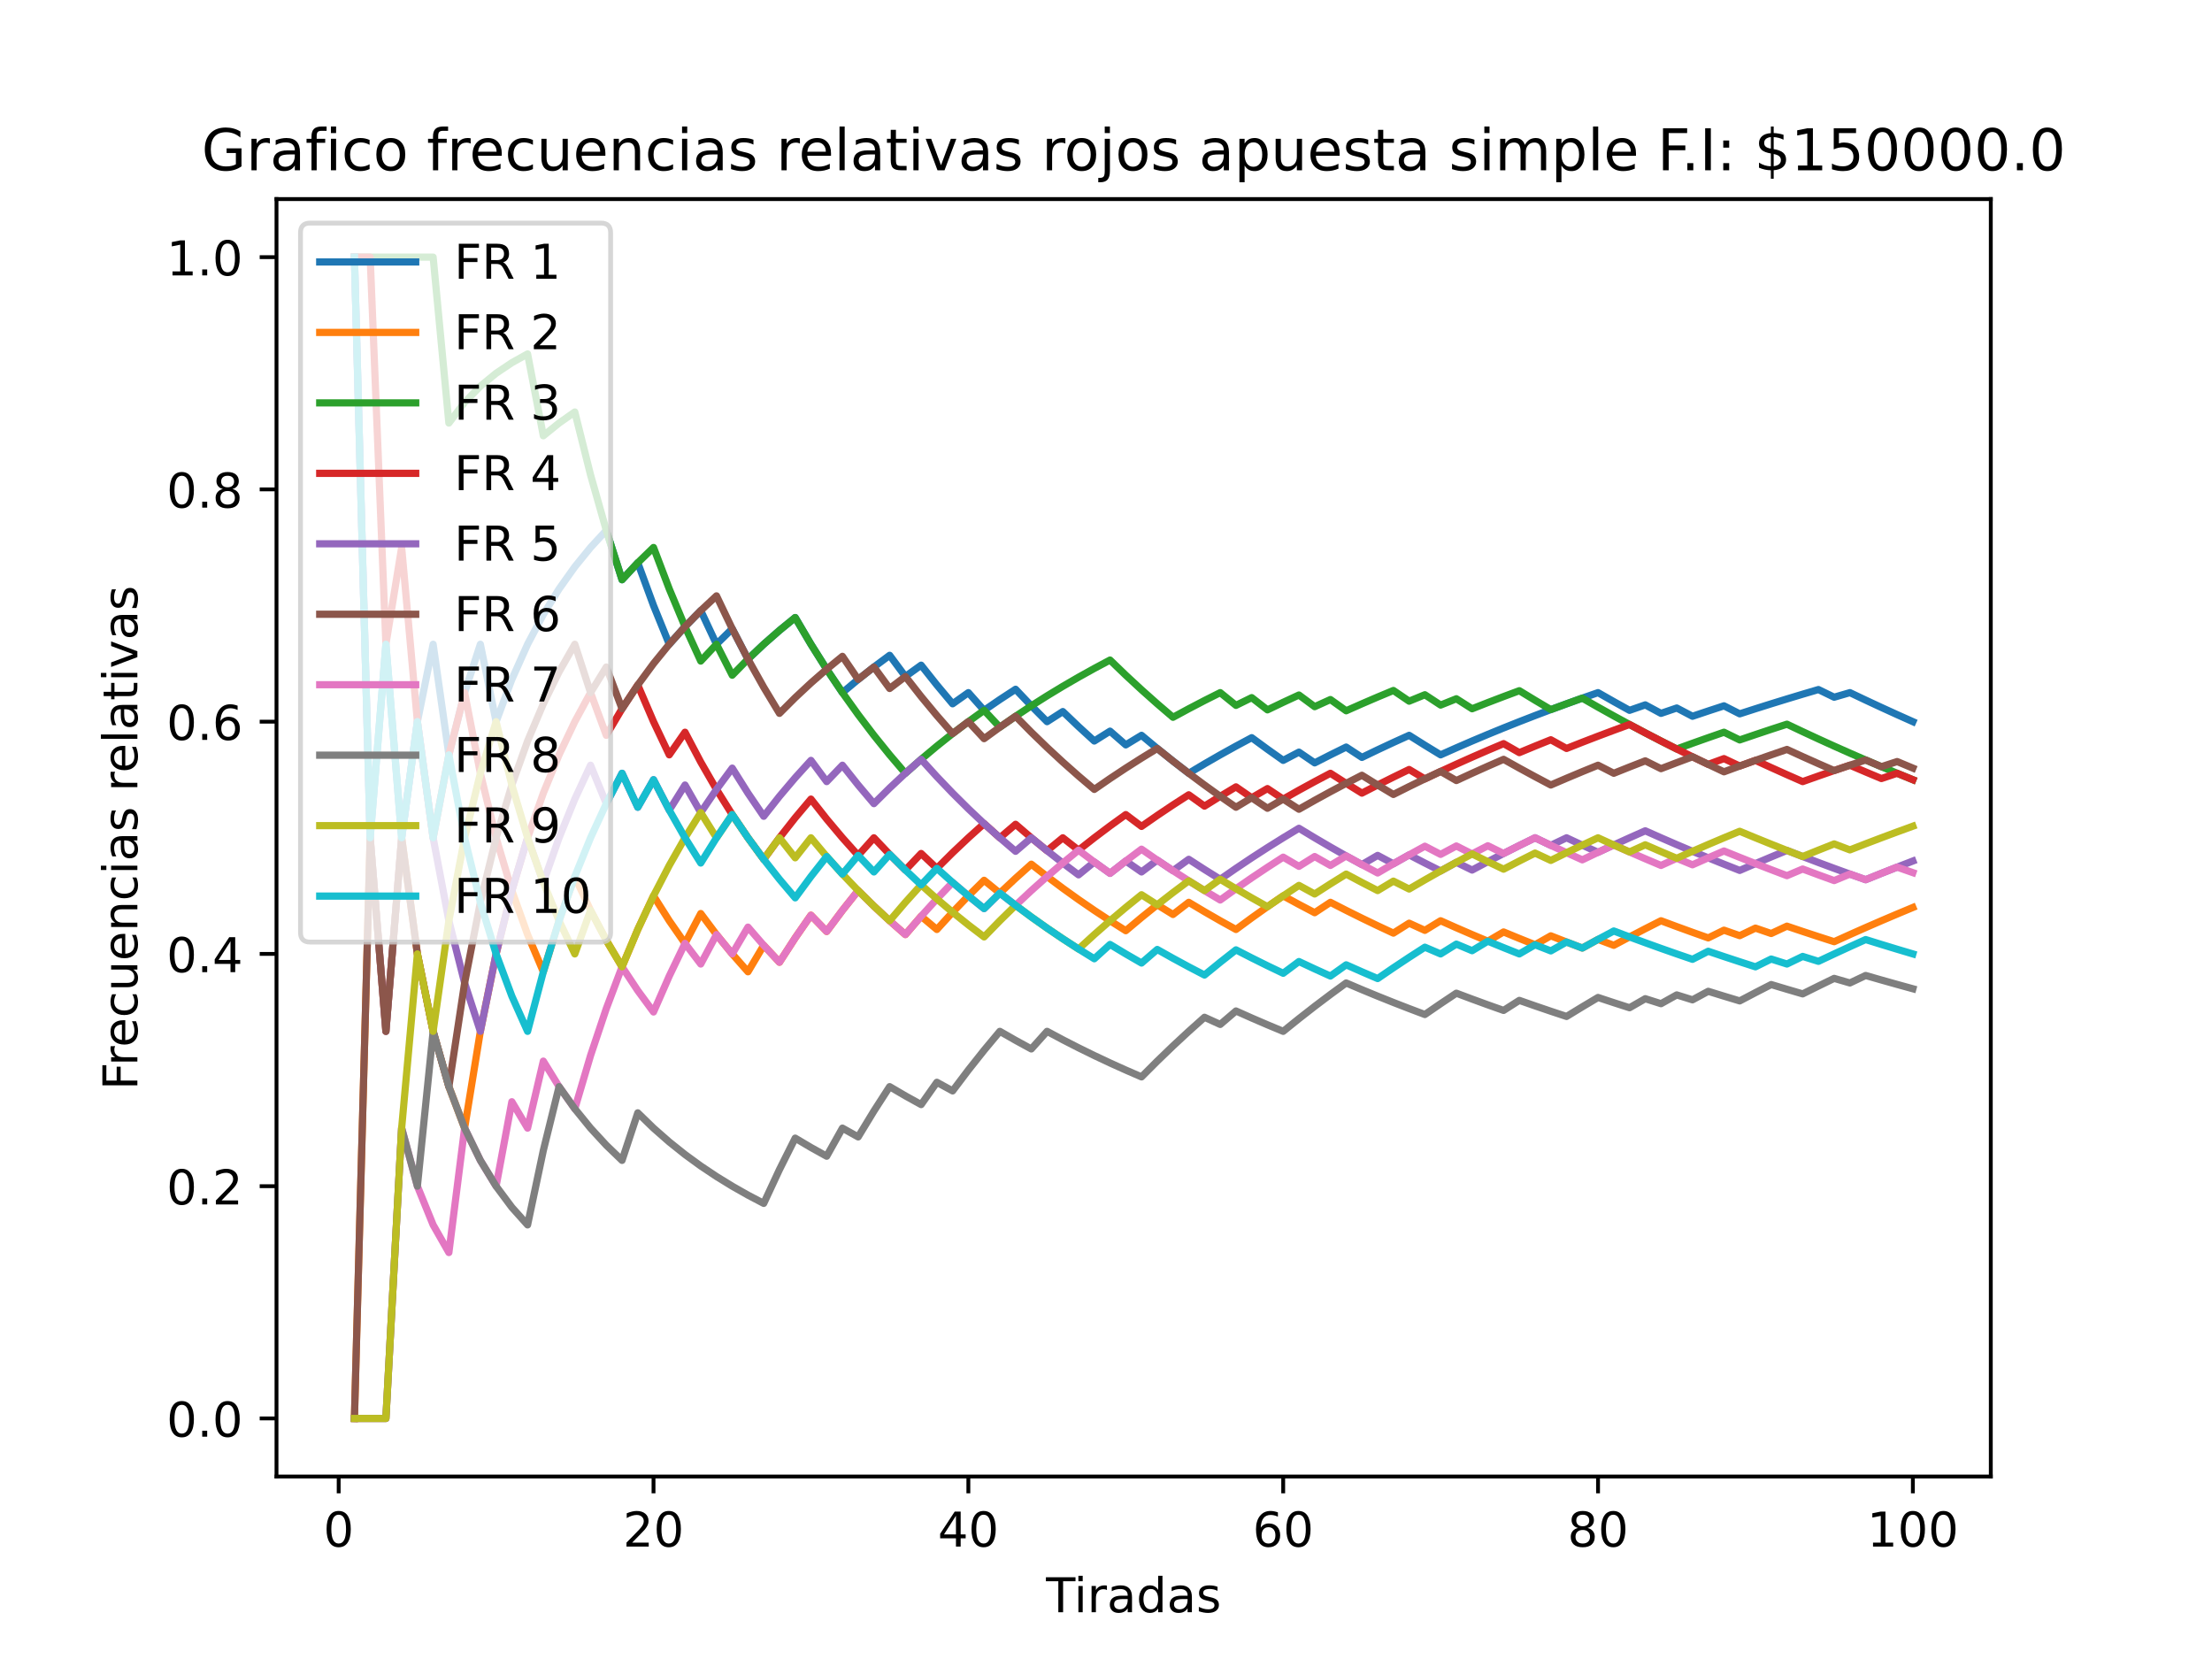 <?xml version="1.0" encoding="utf-8" standalone="no"?>
<!DOCTYPE svg PUBLIC "-//W3C//DTD SVG 1.1//EN"
  "http://www.w3.org/Graphics/SVG/1.1/DTD/svg11.dtd">
<!-- Created with matplotlib (https://matplotlib.org/) -->
<svg height="345.6pt" version="1.1" viewBox="0 0 460.8 345.6" width="460.8pt" xmlns="http://www.w3.org/2000/svg" xmlns:xlink="http://www.w3.org/1999/xlink">
 <defs>
  <style type="text/css">*{stroke-linecap:butt;stroke-linejoin:round;}</style>
 </defs>
 <g id="figure_1">
  <g id="patch_1">
   <path d="M 0 345.6 
L 460.8 345.6 
L 460.8 0 
L 0 0 
z
" style="fill:#ffffff;"/>
  </g>
  <g id="axes_1">
   <g id="patch_2">
    <path d="M 57.6 307.584 
L 414.72 307.584 
L 414.72 41.472 
L 57.6 41.472 
z
" style="fill:#ffffff;"/>
   </g>
   <g id="matplotlib.axis_1">
    <g id="xtick_1">
     <g id="line2d_1">
      <defs>
       <path d="M 0 0 
L 0 3.5 
" id="m0458fda009" style="stroke:#000000;stroke-width:0.8;"/>
      </defs>
      <g>
       <use style="stroke:#000000;stroke-width:0.8;" x="70.553" xlink:href="#m0458fda009" y="307.584"/>
      </g>
     </g>
     <g id="text_1">
      <!-- 0 -->
      <g transform="translate(67.372 322.182)scale(0.1 -0.1)">
       <defs>
        <path d="M 31.781 66.406 
Q 24.172 66.406 20.328 58.906 
Q 16.5 51.422 16.5 36.375 
Q 16.5 21.391 20.328 13.891 
Q 24.172 6.391 31.781 6.391 
Q 39.453 6.391 43.281 13.891 
Q 47.125 21.391 47.125 36.375 
Q 47.125 51.422 43.281 58.906 
Q 39.453 66.406 31.781 66.406 
z
M 31.781 74.219 
Q 44.047 74.219 50.516 64.516 
Q 56.984 54.828 56.984 36.375 
Q 56.984 17.969 50.516 8.266 
Q 44.047 -1.422 31.781 -1.422 
Q 19.531 -1.422 13.062 8.266 
Q 6.594 17.969 6.594 36.375 
Q 6.594 54.828 13.062 64.516 
Q 19.531 74.219 31.781 74.219 
z
" id="DejaVuSans-48"/>
       </defs>
       <use xlink:href="#DejaVuSans-48"/>
      </g>
     </g>
    </g>
    <g id="xtick_2">
     <g id="line2d_2">
      <g>
       <use style="stroke:#000000;stroke-width:0.8;" x="136.14" xlink:href="#m0458fda009" y="307.584"/>
      </g>
     </g>
     <g id="text_2">
      <!-- 20 -->
      <g transform="translate(129.778 322.182)scale(0.1 -0.1)">
       <defs>
        <path d="M 19.188 8.297 
L 53.609 8.297 
L 53.609 0 
L 7.328 0 
L 7.328 8.297 
Q 12.938 14.109 22.625 23.891 
Q 32.328 33.688 34.812 36.531 
Q 39.547 41.844 41.422 45.531 
Q 43.312 49.219 43.312 52.781 
Q 43.312 58.594 39.234 62.25 
Q 35.156 65.922 28.609 65.922 
Q 23.969 65.922 18.812 64.312 
Q 13.672 62.703 7.812 59.422 
L 7.812 69.391 
Q 13.766 71.781 18.938 73 
Q 24.125 74.219 28.422 74.219 
Q 39.75 74.219 46.484 68.547 
Q 53.219 62.891 53.219 53.422 
Q 53.219 48.922 51.531 44.891 
Q 49.859 40.875 45.406 35.406 
Q 44.188 33.984 37.641 27.219 
Q 31.109 20.453 19.188 8.297 
z
" id="DejaVuSans-50"/>
       </defs>
       <use xlink:href="#DejaVuSans-50"/>
       <use x="63.623" xlink:href="#DejaVuSans-48"/>
      </g>
     </g>
    </g>
    <g id="xtick_3">
     <g id="line2d_3">
      <g>
       <use style="stroke:#000000;stroke-width:0.8;" x="201.727" xlink:href="#m0458fda009" y="307.584"/>
      </g>
     </g>
     <g id="text_3">
      <!-- 40 -->
      <g transform="translate(195.364 322.182)scale(0.1 -0.1)">
       <defs>
        <path d="M 37.797 64.312 
L 12.891 25.391 
L 37.797 25.391 
z
M 35.203 72.906 
L 47.609 72.906 
L 47.609 25.391 
L 58.016 25.391 
L 58.016 17.188 
L 47.609 17.188 
L 47.609 0 
L 37.797 0 
L 37.797 17.188 
L 4.891 17.188 
L 4.891 26.703 
z
" id="DejaVuSans-52"/>
       </defs>
       <use xlink:href="#DejaVuSans-52"/>
       <use x="63.623" xlink:href="#DejaVuSans-48"/>
      </g>
     </g>
    </g>
    <g id="xtick_4">
     <g id="line2d_4">
      <g>
       <use style="stroke:#000000;stroke-width:0.8;" x="267.314" xlink:href="#m0458fda009" y="307.584"/>
      </g>
     </g>
     <g id="text_4">
      <!-- 60 -->
      <g transform="translate(260.951 322.182)scale(0.1 -0.1)">
       <defs>
        <path d="M 33.016 40.375 
Q 26.375 40.375 22.484 35.828 
Q 18.609 31.297 18.609 23.391 
Q 18.609 15.531 22.484 10.953 
Q 26.375 6.391 33.016 6.391 
Q 39.656 6.391 43.531 10.953 
Q 47.406 15.531 47.406 23.391 
Q 47.406 31.297 43.531 35.828 
Q 39.656 40.375 33.016 40.375 
z
M 52.594 71.297 
L 52.594 62.312 
Q 48.875 64.062 45.094 64.984 
Q 41.312 65.922 37.594 65.922 
Q 27.828 65.922 22.672 59.328 
Q 17.531 52.734 16.797 39.406 
Q 19.672 43.656 24.016 45.922 
Q 28.375 48.188 33.594 48.188 
Q 44.578 48.188 50.953 41.516 
Q 57.328 34.859 57.328 23.391 
Q 57.328 12.156 50.688 5.359 
Q 44.047 -1.422 33.016 -1.422 
Q 20.359 -1.422 13.672 8.266 
Q 6.984 17.969 6.984 36.375 
Q 6.984 53.656 15.188 63.938 
Q 23.391 74.219 37.203 74.219 
Q 40.922 74.219 44.703 73.484 
Q 48.484 72.75 52.594 71.297 
z
" id="DejaVuSans-54"/>
       </defs>
       <use xlink:href="#DejaVuSans-54"/>
       <use x="63.623" xlink:href="#DejaVuSans-48"/>
      </g>
     </g>
    </g>
    <g id="xtick_5">
     <g id="line2d_5">
      <g>
       <use style="stroke:#000000;stroke-width:0.8;" x="332.9" xlink:href="#m0458fda009" y="307.584"/>
      </g>
     </g>
     <g id="text_5">
      <!-- 80 -->
      <g transform="translate(326.538 322.182)scale(0.1 -0.1)">
       <defs>
        <path d="M 31.781 34.625 
Q 24.75 34.625 20.719 30.859 
Q 16.703 27.094 16.703 20.516 
Q 16.703 13.922 20.719 10.156 
Q 24.75 6.391 31.781 6.391 
Q 38.812 6.391 42.859 10.172 
Q 46.922 13.969 46.922 20.516 
Q 46.922 27.094 42.891 30.859 
Q 38.875 34.625 31.781 34.625 
z
M 21.922 38.812 
Q 15.578 40.375 12.031 44.719 
Q 8.5 49.078 8.5 55.328 
Q 8.5 64.062 14.719 69.141 
Q 20.953 74.219 31.781 74.219 
Q 42.672 74.219 48.875 69.141 
Q 55.078 64.062 55.078 55.328 
Q 55.078 49.078 51.531 44.719 
Q 48 40.375 41.703 38.812 
Q 48.828 37.156 52.797 32.312 
Q 56.781 27.484 56.781 20.516 
Q 56.781 9.906 50.312 4.234 
Q 43.844 -1.422 31.781 -1.422 
Q 19.734 -1.422 13.25 4.234 
Q 6.781 9.906 6.781 20.516 
Q 6.781 27.484 10.781 32.312 
Q 14.797 37.156 21.922 38.812 
z
M 18.312 54.391 
Q 18.312 48.734 21.844 45.562 
Q 25.391 42.391 31.781 42.391 
Q 38.141 42.391 41.719 45.562 
Q 45.312 48.734 45.312 54.391 
Q 45.312 60.062 41.719 63.234 
Q 38.141 66.406 31.781 66.406 
Q 25.391 66.406 21.844 63.234 
Q 18.312 60.062 18.312 54.391 
z
" id="DejaVuSans-56"/>
       </defs>
       <use xlink:href="#DejaVuSans-56"/>
       <use x="63.623" xlink:href="#DejaVuSans-48"/>
      </g>
     </g>
    </g>
    <g id="xtick_6">
     <g id="line2d_6">
      <g>
       <use style="stroke:#000000;stroke-width:0.8;" x="398.487" xlink:href="#m0458fda009" y="307.584"/>
      </g>
     </g>
     <g id="text_6">
      <!-- 100 -->
      <g transform="translate(388.944 322.182)scale(0.1 -0.1)">
       <defs>
        <path d="M 12.406 8.297 
L 28.516 8.297 
L 28.516 63.922 
L 10.984 60.406 
L 10.984 69.391 
L 28.422 72.906 
L 38.281 72.906 
L 38.281 8.297 
L 54.391 8.297 
L 54.391 0 
L 12.406 0 
z
" id="DejaVuSans-49"/>
       </defs>
       <use xlink:href="#DejaVuSans-49"/>
       <use x="63.623" xlink:href="#DejaVuSans-48"/>
       <use x="127.246" xlink:href="#DejaVuSans-48"/>
      </g>
     </g>
    </g>
    <g id="text_7">
     <!-- Tiradas -->
     <g transform="translate(217.911 335.861)scale(0.1 -0.1)">
      <defs>
       <path d="M -0.297 72.906 
L 61.375 72.906 
L 61.375 64.594 
L 35.5 64.594 
L 35.5 0 
L 25.594 0 
L 25.594 64.594 
L -0.297 64.594 
z
" id="DejaVuSans-84"/>
       <path d="M 9.422 54.688 
L 18.406 54.688 
L 18.406 0 
L 9.422 0 
z
M 9.422 75.984 
L 18.406 75.984 
L 18.406 64.594 
L 9.422 64.594 
z
" id="DejaVuSans-105"/>
       <path d="M 41.109 46.297 
Q 39.594 47.172 37.812 47.578 
Q 36.031 48 33.891 48 
Q 26.266 48 22.188 43.047 
Q 18.109 38.094 18.109 28.812 
L 18.109 0 
L 9.078 0 
L 9.078 54.688 
L 18.109 54.688 
L 18.109 46.188 
Q 20.953 51.172 25.484 53.578 
Q 30.031 56 36.531 56 
Q 37.453 56 38.578 55.875 
Q 39.703 55.766 41.062 55.516 
z
" id="DejaVuSans-114"/>
       <path d="M 34.281 27.484 
Q 23.391 27.484 19.188 25 
Q 14.984 22.516 14.984 16.5 
Q 14.984 11.719 18.141 8.906 
Q 21.297 6.109 26.703 6.109 
Q 34.188 6.109 38.703 11.406 
Q 43.219 16.703 43.219 25.484 
L 43.219 27.484 
z
M 52.203 31.203 
L 52.203 0 
L 43.219 0 
L 43.219 8.297 
Q 40.141 3.328 35.547 0.953 
Q 30.953 -1.422 24.312 -1.422 
Q 15.922 -1.422 10.953 3.297 
Q 6 8.016 6 15.922 
Q 6 25.141 12.172 29.828 
Q 18.359 34.516 30.609 34.516 
L 43.219 34.516 
L 43.219 35.406 
Q 43.219 41.609 39.141 45 
Q 35.062 48.391 27.688 48.391 
Q 23 48.391 18.547 47.266 
Q 14.109 46.141 10.016 43.891 
L 10.016 52.203 
Q 14.938 54.109 19.578 55.047 
Q 24.219 56 28.609 56 
Q 40.484 56 46.344 49.844 
Q 52.203 43.703 52.203 31.203 
z
" id="DejaVuSans-97"/>
       <path d="M 45.406 46.391 
L 45.406 75.984 
L 54.391 75.984 
L 54.391 0 
L 45.406 0 
L 45.406 8.203 
Q 42.578 3.328 38.25 0.953 
Q 33.938 -1.422 27.875 -1.422 
Q 17.969 -1.422 11.734 6.484 
Q 5.516 14.406 5.516 27.297 
Q 5.516 40.188 11.734 48.094 
Q 17.969 56 27.875 56 
Q 33.938 56 38.25 53.625 
Q 42.578 51.266 45.406 46.391 
z
M 14.797 27.297 
Q 14.797 17.391 18.875 11.75 
Q 22.953 6.109 30.078 6.109 
Q 37.203 6.109 41.297 11.75 
Q 45.406 17.391 45.406 27.297 
Q 45.406 37.203 41.297 42.844 
Q 37.203 48.484 30.078 48.484 
Q 22.953 48.484 18.875 42.844 
Q 14.797 37.203 14.797 27.297 
z
" id="DejaVuSans-100"/>
       <path d="M 44.281 53.078 
L 44.281 44.578 
Q 40.484 46.531 36.375 47.5 
Q 32.281 48.484 27.875 48.484 
Q 21.188 48.484 17.844 46.438 
Q 14.5 44.391 14.5 40.281 
Q 14.5 37.156 16.891 35.375 
Q 19.281 33.594 26.516 31.984 
L 29.594 31.297 
Q 39.156 29.25 43.188 25.516 
Q 47.219 21.781 47.219 15.094 
Q 47.219 7.469 41.188 3.016 
Q 35.156 -1.422 24.609 -1.422 
Q 20.219 -1.422 15.453 -0.562 
Q 10.688 0.297 5.422 2 
L 5.422 11.281 
Q 10.406 8.688 15.234 7.391 
Q 20.062 6.109 24.812 6.109 
Q 31.156 6.109 34.562 8.281 
Q 37.984 10.453 37.984 14.406 
Q 37.984 18.062 35.516 20.016 
Q 33.062 21.969 24.703 23.781 
L 21.578 24.516 
Q 13.234 26.266 9.516 29.906 
Q 5.812 33.547 5.812 39.891 
Q 5.812 47.609 11.281 51.797 
Q 16.75 56 26.812 56 
Q 31.781 56 36.172 55.266 
Q 40.578 54.547 44.281 53.078 
z
" id="DejaVuSans-115"/>
      </defs>
      <use xlink:href="#DejaVuSans-84"/>
      <use x="57.959" xlink:href="#DejaVuSans-105"/>
      <use x="85.742" xlink:href="#DejaVuSans-114"/>
      <use x="126.855" xlink:href="#DejaVuSans-97"/>
      <use x="188.135" xlink:href="#DejaVuSans-100"/>
      <use x="251.611" xlink:href="#DejaVuSans-97"/>
      <use x="312.891" xlink:href="#DejaVuSans-115"/>
     </g>
    </g>
   </g>
   <g id="matplotlib.axis_2">
    <g id="ytick_1">
     <g id="line2d_7">
      <defs>
       <path d="M 0 0 
L -3.5 0 
" id="m22b28b788e" style="stroke:#000000;stroke-width:0.8;"/>
      </defs>
      <g>
       <use style="stroke:#000000;stroke-width:0.8;" x="57.6" xlink:href="#m22b28b788e" y="295.488"/>
      </g>
     </g>
     <g id="text_8">
      <!-- 0.0 -->
      <g transform="translate(34.697 299.287)scale(0.1 -0.1)">
       <defs>
        <path d="M 10.688 12.406 
L 21 12.406 
L 21 0 
L 10.688 0 
z
" id="DejaVuSans-46"/>
       </defs>
       <use xlink:href="#DejaVuSans-48"/>
       <use x="63.623" xlink:href="#DejaVuSans-46"/>
       <use x="95.41" xlink:href="#DejaVuSans-48"/>
      </g>
     </g>
    </g>
    <g id="ytick_2">
     <g id="line2d_8">
      <g>
       <use style="stroke:#000000;stroke-width:0.8;" x="57.6" xlink:href="#m22b28b788e" y="247.104"/>
      </g>
     </g>
     <g id="text_9">
      <!-- 0.2 -->
      <g transform="translate(34.697 250.903)scale(0.1 -0.1)">
       <use xlink:href="#DejaVuSans-48"/>
       <use x="63.623" xlink:href="#DejaVuSans-46"/>
       <use x="95.41" xlink:href="#DejaVuSans-50"/>
      </g>
     </g>
    </g>
    <g id="ytick_3">
     <g id="line2d_9">
      <g>
       <use style="stroke:#000000;stroke-width:0.8;" x="57.6" xlink:href="#m22b28b788e" y="198.72"/>
      </g>
     </g>
     <g id="text_10">
      <!-- 0.4 -->
      <g transform="translate(34.697 202.519)scale(0.1 -0.1)">
       <use xlink:href="#DejaVuSans-48"/>
       <use x="63.623" xlink:href="#DejaVuSans-46"/>
       <use x="95.41" xlink:href="#DejaVuSans-52"/>
      </g>
     </g>
    </g>
    <g id="ytick_4">
     <g id="line2d_10">
      <g>
       <use style="stroke:#000000;stroke-width:0.8;" x="57.6" xlink:href="#m22b28b788e" y="150.336"/>
      </g>
     </g>
     <g id="text_11">
      <!-- 0.6 -->
      <g transform="translate(34.697 154.135)scale(0.1 -0.1)">
       <use xlink:href="#DejaVuSans-48"/>
       <use x="63.623" xlink:href="#DejaVuSans-46"/>
       <use x="95.41" xlink:href="#DejaVuSans-54"/>
      </g>
     </g>
    </g>
    <g id="ytick_5">
     <g id="line2d_11">
      <g>
       <use style="stroke:#000000;stroke-width:0.8;" x="57.6" xlink:href="#m22b28b788e" y="101.952"/>
      </g>
     </g>
     <g id="text_12">
      <!-- 0.8 -->
      <g transform="translate(34.697 105.751)scale(0.1 -0.1)">
       <use xlink:href="#DejaVuSans-48"/>
       <use x="63.623" xlink:href="#DejaVuSans-46"/>
       <use x="95.41" xlink:href="#DejaVuSans-56"/>
      </g>
     </g>
    </g>
    <g id="ytick_6">
     <g id="line2d_12">
      <g>
       <use style="stroke:#000000;stroke-width:0.8;" x="57.6" xlink:href="#m22b28b788e" y="53.568"/>
      </g>
     </g>
     <g id="text_13">
      <!-- 1.0 -->
      <g transform="translate(34.697 57.367)scale(0.1 -0.1)">
       <use xlink:href="#DejaVuSans-49"/>
       <use x="63.623" xlink:href="#DejaVuSans-46"/>
       <use x="95.41" xlink:href="#DejaVuSans-48"/>
      </g>
     </g>
    </g>
    <g id="text_14">
     <!-- Frecuencias relativas -->
     <g transform="translate(28.617 227.07)rotate(-90)scale(0.1 -0.1)">
      <defs>
       <path d="M 9.812 72.906 
L 51.703 72.906 
L 51.703 64.594 
L 19.672 64.594 
L 19.672 43.109 
L 48.578 43.109 
L 48.578 34.812 
L 19.672 34.812 
L 19.672 0 
L 9.812 0 
z
" id="DejaVuSans-70"/>
       <path d="M 56.203 29.594 
L 56.203 25.203 
L 14.891 25.203 
Q 15.484 15.922 20.484 11.062 
Q 25.484 6.203 34.422 6.203 
Q 39.594 6.203 44.453 7.469 
Q 49.312 8.734 54.109 11.281 
L 54.109 2.781 
Q 49.266 0.734 44.188 -0.344 
Q 39.109 -1.422 33.891 -1.422 
Q 20.797 -1.422 13.156 6.188 
Q 5.516 13.812 5.516 26.812 
Q 5.516 40.234 12.766 48.109 
Q 20.016 56 32.328 56 
Q 43.359 56 49.781 48.891 
Q 56.203 41.797 56.203 29.594 
z
M 47.219 32.234 
Q 47.125 39.594 43.094 43.984 
Q 39.062 48.391 32.422 48.391 
Q 24.906 48.391 20.391 44.141 
Q 15.875 39.891 15.188 32.172 
z
" id="DejaVuSans-101"/>
       <path d="M 48.781 52.594 
L 48.781 44.188 
Q 44.969 46.297 41.141 47.344 
Q 37.312 48.391 33.406 48.391 
Q 24.656 48.391 19.812 42.844 
Q 14.984 37.312 14.984 27.297 
Q 14.984 17.281 19.812 11.734 
Q 24.656 6.203 33.406 6.203 
Q 37.312 6.203 41.141 7.25 
Q 44.969 8.297 48.781 10.406 
L 48.781 2.094 
Q 45.016 0.344 40.984 -0.531 
Q 36.969 -1.422 32.422 -1.422 
Q 20.062 -1.422 12.781 6.344 
Q 5.516 14.109 5.516 27.297 
Q 5.516 40.672 12.859 48.328 
Q 20.219 56 33.016 56 
Q 37.156 56 41.109 55.141 
Q 45.062 54.297 48.781 52.594 
z
" id="DejaVuSans-99"/>
       <path d="M 8.5 21.578 
L 8.5 54.688 
L 17.484 54.688 
L 17.484 21.922 
Q 17.484 14.156 20.5 10.266 
Q 23.531 6.391 29.594 6.391 
Q 36.859 6.391 41.078 11.031 
Q 45.312 15.672 45.312 23.688 
L 45.312 54.688 
L 54.297 54.688 
L 54.297 0 
L 45.312 0 
L 45.312 8.406 
Q 42.047 3.422 37.719 1 
Q 33.406 -1.422 27.688 -1.422 
Q 18.266 -1.422 13.375 4.438 
Q 8.5 10.297 8.5 21.578 
z
M 31.109 56 
z
" id="DejaVuSans-117"/>
       <path d="M 54.891 33.016 
L 54.891 0 
L 45.906 0 
L 45.906 32.719 
Q 45.906 40.484 42.875 44.328 
Q 39.844 48.188 33.797 48.188 
Q 26.516 48.188 22.312 43.547 
Q 18.109 38.922 18.109 30.906 
L 18.109 0 
L 9.078 0 
L 9.078 54.688 
L 18.109 54.688 
L 18.109 46.188 
Q 21.344 51.125 25.703 53.562 
Q 30.078 56 35.797 56 
Q 45.219 56 50.047 50.172 
Q 54.891 44.344 54.891 33.016 
z
" id="DejaVuSans-110"/>
       <path id="DejaVuSans-32"/>
       <path d="M 9.422 75.984 
L 18.406 75.984 
L 18.406 0 
L 9.422 0 
z
" id="DejaVuSans-108"/>
       <path d="M 18.312 70.219 
L 18.312 54.688 
L 36.812 54.688 
L 36.812 47.703 
L 18.312 47.703 
L 18.312 18.016 
Q 18.312 11.328 20.141 9.422 
Q 21.969 7.516 27.594 7.516 
L 36.812 7.516 
L 36.812 0 
L 27.594 0 
Q 17.188 0 13.234 3.875 
Q 9.281 7.766 9.281 18.016 
L 9.281 47.703 
L 2.688 47.703 
L 2.688 54.688 
L 9.281 54.688 
L 9.281 70.219 
z
" id="DejaVuSans-116"/>
       <path d="M 2.984 54.688 
L 12.5 54.688 
L 29.594 8.797 
L 46.688 54.688 
L 56.203 54.688 
L 35.688 0 
L 23.484 0 
z
" id="DejaVuSans-118"/>
      </defs>
      <use xlink:href="#DejaVuSans-70"/>
      <use x="50.27" xlink:href="#DejaVuSans-114"/>
      <use x="89.133" xlink:href="#DejaVuSans-101"/>
      <use x="150.656" xlink:href="#DejaVuSans-99"/>
      <use x="205.637" xlink:href="#DejaVuSans-117"/>
      <use x="269.016" xlink:href="#DejaVuSans-101"/>
      <use x="330.539" xlink:href="#DejaVuSans-110"/>
      <use x="393.918" xlink:href="#DejaVuSans-99"/>
      <use x="448.898" xlink:href="#DejaVuSans-105"/>
      <use x="476.682" xlink:href="#DejaVuSans-97"/>
      <use x="537.961" xlink:href="#DejaVuSans-115"/>
      <use x="590.061" xlink:href="#DejaVuSans-32"/>
      <use x="621.848" xlink:href="#DejaVuSans-114"/>
      <use x="660.711" xlink:href="#DejaVuSans-101"/>
      <use x="722.234" xlink:href="#DejaVuSans-108"/>
      <use x="750.018" xlink:href="#DejaVuSans-97"/>
      <use x="811.297" xlink:href="#DejaVuSans-116"/>
      <use x="850.506" xlink:href="#DejaVuSans-105"/>
      <use x="878.289" xlink:href="#DejaVuSans-118"/>
      <use x="937.469" xlink:href="#DejaVuSans-97"/>
      <use x="998.748" xlink:href="#DejaVuSans-115"/>
     </g>
    </g>
   </g>
   <g id="line2d_13">
    <path clip-path="url(#p45fdbedf17)" d="M 73.833 53.568 
L 77.112 174.528 
L 80.391 134.208 
L 83.671 174.528 
L 86.95 150.336 
L 90.229 134.208 
L 93.509 157.248 
L 96.788 144.288 
L 100.067 134.208 
L 103.347 150.336 
L 106.626 141.539 
L 109.905 134.208 
L 113.185 128.005 
L 116.464 122.688 
L 119.743 118.08 
L 123.023 114.048 
L 126.302 110.49 
L 129.581 120.768 
L 132.861 117.231 
L 136.14 126.144 
L 139.42 134.208 
L 142.699 130.543 
L 145.978 127.196 
L 149.258 134.208 
L 152.537 130.982 
L 155.816 137.31 
L 159.096 134.208 
L 162.375 131.328 
L 165.654 128.647 
L 168.934 134.208 
L 172.213 139.411 
L 175.492 144.288 
L 178.772 141.539 
L 182.051 138.952 
L 185.33 136.512 
L 188.61 140.928 
L 191.889 138.567 
L 195.168 142.696 
L 198.448 146.614 
L 201.727 144.288 
L 205.006 147.976 
L 208.286 145.728 
L 211.565 143.585 
L 214.844 147.037 
L 218.124 150.336 
L 221.403 148.232 
L 224.682 151.365 
L 227.962 154.368 
L 231.241 152.311 
L 234.52 155.174 
L 237.8 153.182 
L 241.079 155.919 
L 244.358 158.552 
L 247.638 161.088 
L 250.917 159.133 
L 254.196 157.248 
L 257.476 155.429 
L 260.755 153.673 
L 264.034 156.076 
L 267.314 158.4 
L 270.593 156.681 
L 273.872 158.92 
L 277.152 157.248 
L 280.431 155.628 
L 283.71 157.78 
L 286.99 156.201 
L 290.269 154.669 
L 293.548 153.182 
L 296.828 155.245 
L 300.107 157.248 
L 303.386 155.788 
L 306.666 154.368 
L 309.945 152.987 
L 313.224 151.644 
L 316.504 150.336 
L 319.783 149.063 
L 323.062 147.823 
L 326.342 146.614 
L 329.621 145.436 
L 332.9 144.288 
L 336.18 146.155 
L 339.459 147.976 
L 342.739 146.838 
L 346.018 148.608 
L 349.297 147.49 
L 352.577 149.211 
L 355.856 148.111 
L 359.135 147.037 
L 362.415 148.705 
L 365.694 147.648 
L 368.973 146.614 
L 372.253 145.603 
L 375.532 144.613 
L 378.811 143.645 
L 382.091 145.243 
L 385.37 144.288 
L 388.649 145.847 
L 391.929 147.374 
L 395.208 148.87 
L 398.487 150.336 
" style="fill:none;stroke:#1f77b4;stroke-linecap:square;stroke-width:1.5;"/>
   </g>
   <g id="line2d_14">
    <path clip-path="url(#p45fdbedf17)" d="M 73.833 295.488 
L 77.112 174.528 
L 80.391 214.848 
L 83.671 174.528 
L 86.95 198.72 
L 90.229 214.848 
L 93.509 226.368 
L 96.788 235.008 
L 100.067 214.848 
L 103.347 198.72 
L 106.626 185.524 
L 109.905 194.688 
L 113.185 202.442 
L 116.464 191.808 
L 119.743 182.592 
L 123.023 189.648 
L 126.302 195.874 
L 129.581 201.408 
L 132.861 193.627 
L 136.14 186.624 
L 139.42 191.808 
L 142.699 196.521 
L 145.978 190.305 
L 149.258 194.688 
L 152.537 198.72 
L 155.816 202.442 
L 159.096 196.928 
L 162.375 200.448 
L 165.654 195.383 
L 168.934 190.656 
L 172.213 194.038 
L 175.492 189.648 
L 178.772 185.524 
L 182.051 188.759 
L 185.33 191.808 
L 188.61 194.688 
L 191.889 190.874 
L 195.168 193.627 
L 198.448 190.036 
L 201.727 186.624 
L 205.006 183.379 
L 208.286 186.048 
L 211.565 182.967 
L 214.844 180.026 
L 218.124 182.592 
L 221.403 185.046 
L 224.682 187.396 
L 227.962 189.648 
L 231.241 191.808 
L 234.52 193.882 
L 237.8 191.13 
L 241.079 188.485 
L 244.358 190.504 
L 247.638 187.968 
L 250.917 189.923 
L 254.196 191.808 
L 257.476 193.627 
L 260.755 191.212 
L 264.034 188.879 
L 267.314 186.624 
L 270.593 188.409 
L 273.872 190.136 
L 277.152 187.968 
L 280.431 189.648 
L 283.71 191.276 
L 286.99 192.855 
L 290.269 194.387 
L 293.548 192.316 
L 296.828 193.811 
L 300.107 191.808 
L 303.386 193.268 
L 306.666 194.688 
L 309.945 196.069 
L 313.224 194.143 
L 316.504 195.494 
L 319.783 196.81 
L 323.062 194.95 
L 326.342 196.239 
L 329.621 197.495 
L 332.9 195.696 
L 336.18 196.928 
L 339.459 195.18 
L 342.739 193.474 
L 346.018 191.808 
L 349.297 193.028 
L 352.577 194.219 
L 355.856 195.383 
L 359.135 193.772 
L 362.415 194.915 
L 365.694 193.344 
L 368.973 194.466 
L 372.253 192.935 
L 375.532 194.038 
L 378.811 195.117 
L 382.091 196.173 
L 385.37 194.688 
L 388.649 193.233 
L 391.929 191.808 
L 395.208 190.412 
L 398.487 189.043 
" style="fill:none;stroke:#ff7f0e;stroke-linecap:square;stroke-width:1.5;"/>
   </g>
   <g id="line2d_15">
    <path clip-path="url(#p45fdbedf17)" d="M 73.833 53.568 
L 77.112 53.568 
L 80.391 53.568 
L 83.671 53.568 
L 86.95 53.568 
L 90.229 53.568 
L 93.509 88.128 
L 96.788 83.808 
L 100.067 80.448 
L 103.347 77.76 
L 106.626 75.561 
L 109.905 73.728 
L 113.185 90.786 
L 116.464 88.128 
L 119.743 85.824 
L 123.023 98.928 
L 126.302 110.49 
L 129.581 120.768 
L 132.861 117.231 
L 136.14 114.048 
L 139.42 122.688 
L 142.699 130.543 
L 145.978 137.714 
L 149.258 134.208 
L 152.537 140.659 
L 155.816 137.31 
L 159.096 134.208 
L 162.375 131.328 
L 165.654 128.647 
L 168.934 134.208 
L 172.213 139.411 
L 175.492 144.288 
L 178.772 148.87 
L 182.051 153.182 
L 185.33 157.248 
L 188.61 161.088 
L 191.889 158.182 
L 195.168 155.429 
L 198.448 152.817 
L 201.727 150.336 
L 205.006 147.976 
L 208.286 151.488 
L 211.565 149.211 
L 214.844 147.037 
L 218.124 144.96 
L 221.403 142.973 
L 224.682 141.071 
L 227.962 139.248 
L 231.241 137.499 
L 234.52 140.659 
L 237.8 143.695 
L 241.079 146.614 
L 244.358 149.423 
L 247.638 147.648 
L 250.917 145.937 
L 254.196 144.288 
L 257.476 146.941 
L 260.755 145.331 
L 264.034 147.876 
L 267.314 146.304 
L 270.593 144.784 
L 273.872 147.214 
L 277.152 145.728 
L 280.431 148.068 
L 283.71 146.614 
L 286.99 145.204 
L 290.269 143.837 
L 293.548 146.067 
L 296.828 144.726 
L 300.107 146.88 
L 303.386 145.566 
L 306.666 147.648 
L 309.945 146.359 
L 313.224 145.105 
L 316.504 143.885 
L 319.783 145.88 
L 323.062 147.823 
L 326.342 146.614 
L 329.621 145.436 
L 332.9 147.312 
L 336.18 149.141 
L 339.459 150.926 
L 342.739 152.668 
L 346.018 154.368 
L 349.297 156.028 
L 352.577 154.837 
L 355.856 153.673 
L 359.135 152.535 
L 362.415 154.141 
L 365.694 153.024 
L 368.973 151.931 
L 372.253 150.862 
L 375.532 152.417 
L 378.811 153.939 
L 382.091 155.429 
L 385.37 156.888 
L 388.649 158.317 
L 391.929 159.717 
L 395.208 161.088 
L 398.487 162.432 
" style="fill:none;stroke:#2ca02c;stroke-linecap:square;stroke-width:1.5;"/>
   </g>
   <g id="line2d_16">
    <path clip-path="url(#p45fdbedf17)" d="M 73.833 53.568 
L 77.112 53.568 
L 80.391 134.208 
L 83.671 114.048 
L 86.95 150.336 
L 90.229 174.528 
L 93.509 157.248 
L 96.788 144.288 
L 100.067 161.088 
L 103.347 174.528 
L 106.626 185.524 
L 109.905 174.528 
L 113.185 165.223 
L 116.464 157.248 
L 119.743 150.336 
L 123.023 144.288 
L 126.302 153.182 
L 129.581 147.648 
L 132.861 142.696 
L 136.14 150.336 
L 139.42 157.248 
L 142.699 152.535 
L 145.978 158.751 
L 149.258 164.448 
L 152.537 169.69 
L 155.816 174.528 
L 159.096 179.008 
L 162.375 174.528 
L 165.654 170.357 
L 168.934 166.464 
L 172.213 170.626 
L 175.492 174.528 
L 178.772 178.193 
L 182.051 174.528 
L 185.33 177.984 
L 188.61 181.248 
L 191.889 177.797 
L 195.168 180.894 
L 198.448 177.63 
L 201.727 174.528 
L 205.006 171.578 
L 208.286 174.528 
L 211.565 171.715 
L 214.844 174.528 
L 218.124 177.216 
L 221.403 174.528 
L 224.682 177.102 
L 227.962 174.528 
L 231.241 172.059 
L 234.52 169.69 
L 237.8 172.156 
L 241.079 169.876 
L 244.358 167.681 
L 247.638 165.568 
L 250.917 167.93 
L 254.196 165.888 
L 257.476 163.917 
L 260.755 166.186 
L 264.034 164.277 
L 267.314 166.464 
L 270.593 164.613 
L 273.872 162.822 
L 277.152 161.088 
L 280.431 163.188 
L 283.71 165.223 
L 286.99 163.532 
L 290.269 161.89 
L 293.548 160.297 
L 296.828 162.257 
L 300.107 160.704 
L 303.386 159.195 
L 306.666 157.728 
L 309.945 156.301 
L 313.224 154.913 
L 316.504 156.787 
L 319.783 155.429 
L 323.062 154.106 
L 326.342 155.919 
L 329.621 154.623 
L 332.9 153.36 
L 336.18 152.128 
L 339.459 150.926 
L 342.739 152.668 
L 346.018 154.368 
L 349.297 156.028 
L 352.577 157.65 
L 355.856 159.234 
L 359.135 158.033 
L 362.415 159.578 
L 365.694 158.4 
L 368.973 159.906 
L 372.253 161.38 
L 375.532 162.822 
L 378.811 161.66 
L 382.091 160.522 
L 385.37 159.408 
L 388.649 160.811 
L 391.929 162.185 
L 395.208 161.088 
L 398.487 162.432 
" style="fill:none;stroke:#d62728;stroke-linecap:square;stroke-width:1.5;"/>
   </g>
   <g id="line2d_17">
    <path clip-path="url(#p45fdbedf17)" d="M 73.833 53.568 
L 77.112 174.528 
L 80.391 214.848 
L 83.671 174.528 
L 86.95 150.336 
L 90.229 174.528 
L 93.509 191.808 
L 96.788 204.768 
L 100.067 214.848 
L 103.347 198.72 
L 106.626 185.524 
L 109.905 174.528 
L 113.185 183.833 
L 116.464 174.528 
L 119.743 166.464 
L 123.023 159.408 
L 126.302 167.413 
L 129.581 161.088 
L 132.861 168.162 
L 136.14 162.432 
L 139.42 168.768 
L 142.699 163.532 
L 145.978 169.269 
L 149.258 164.448 
L 152.537 160.013 
L 155.816 165.223 
L 159.096 170.048 
L 162.375 165.888 
L 165.654 162.015 
L 168.934 158.4 
L 172.213 162.822 
L 175.492 159.408 
L 178.772 163.532 
L 182.051 167.413 
L 185.33 164.16 
L 188.61 161.088 
L 191.889 158.182 
L 195.168 161.795 
L 198.448 165.223 
L 201.727 168.48 
L 205.006 171.578 
L 208.286 174.528 
L 211.565 177.341 
L 214.844 174.528 
L 218.124 177.216 
L 221.403 179.787 
L 224.682 182.249 
L 227.962 179.568 
L 231.241 181.934 
L 234.52 179.366 
L 237.8 181.643 
L 241.079 179.18 
L 244.358 181.375 
L 247.638 179.008 
L 250.917 181.126 
L 254.196 183.168 
L 257.476 180.894 
L 260.755 178.699 
L 264.034 176.578 
L 267.314 174.528 
L 270.593 172.545 
L 273.872 174.528 
L 277.152 176.448 
L 280.431 178.308 
L 283.71 180.111 
L 286.99 178.193 
L 290.269 179.944 
L 293.548 178.086 
L 296.828 179.787 
L 300.107 181.44 
L 303.386 179.639 
L 306.666 181.248 
L 309.945 179.499 
L 313.224 177.797 
L 316.504 176.141 
L 319.783 174.528 
L 323.062 176.099 
L 326.342 174.528 
L 329.621 176.059 
L 332.9 177.552 
L 336.18 176.021 
L 339.459 174.528 
L 342.739 173.071 
L 346.018 174.528 
L 349.297 175.951 
L 352.577 177.341 
L 355.856 178.699 
L 359.135 180.026 
L 362.415 181.324 
L 365.694 179.904 
L 368.973 178.516 
L 372.253 177.158 
L 375.532 178.43 
L 378.811 179.675 
L 382.091 180.894 
L 385.37 182.088 
L 388.649 183.257 
L 391.929 181.934 
L 395.208 180.637 
L 398.487 179.366 
" style="fill:none;stroke:#9467bd;stroke-linecap:square;stroke-width:1.5;"/>
   </g>
   <g id="line2d_18">
    <path clip-path="url(#p45fdbedf17)" d="M 73.833 295.488 
L 77.112 174.528 
L 80.391 214.848 
L 83.671 174.528 
L 86.95 198.72 
L 90.229 214.848 
L 93.509 226.368 
L 96.788 204.768 
L 100.067 187.968 
L 103.347 174.528 
L 106.626 163.532 
L 109.905 154.368 
L 113.185 146.614 
L 116.464 139.968 
L 119.743 134.208 
L 123.023 144.288 
L 126.302 138.952 
L 129.581 147.648 
L 132.861 142.696 
L 136.14 138.24 
L 139.42 134.208 
L 142.699 130.543 
L 145.978 127.196 
L 149.258 124.128 
L 152.537 130.982 
L 155.816 137.31 
L 159.096 143.168 
L 162.375 148.608 
L 165.654 145.331 
L 168.934 142.272 
L 172.213 139.411 
L 175.492 136.728 
L 178.772 141.539 
L 182.051 138.952 
L 185.33 143.424 
L 188.61 140.928 
L 191.889 145.105 
L 195.168 149.063 
L 198.448 152.817 
L 201.727 150.336 
L 205.006 153.876 
L 208.286 151.488 
L 211.565 149.211 
L 214.844 152.535 
L 218.124 155.712 
L 221.403 158.751 
L 224.682 161.66 
L 227.962 164.448 
L 231.241 162.185 
L 234.52 160.013 
L 237.8 157.926 
L 241.079 155.919 
L 244.358 158.552 
L 247.638 161.088 
L 250.917 163.532 
L 254.196 165.888 
L 257.476 168.162 
L 260.755 166.186 
L 264.034 168.377 
L 267.314 166.464 
L 270.593 168.579 
L 273.872 166.724 
L 277.152 164.928 
L 280.431 163.188 
L 283.71 161.502 
L 286.99 163.532 
L 290.269 165.501 
L 293.548 163.855 
L 296.828 162.257 
L 300.107 160.704 
L 303.386 162.602 
L 306.666 161.088 
L 309.945 159.615 
L 313.224 158.182 
L 316.504 160.013 
L 319.783 161.795 
L 323.062 163.532 
L 326.342 162.122 
L 329.621 160.748 
L 332.9 159.408 
L 336.18 161.088 
L 339.459 159.777 
L 342.739 158.497 
L 346.018 160.128 
L 349.297 158.874 
L 352.577 157.65 
L 355.856 159.234 
L 359.135 160.783 
L 362.415 159.578 
L 365.694 158.4 
L 368.973 157.248 
L 372.253 156.121 
L 375.532 157.62 
L 378.811 159.086 
L 382.091 160.522 
L 385.37 159.408 
L 388.649 158.317 
L 391.929 159.717 
L 395.208 158.644 
L 398.487 160.013 
" style="fill:none;stroke:#8c564b;stroke-linecap:square;stroke-width:1.5;"/>
   </g>
   <g id="line2d_19">
    <path clip-path="url(#p45fdbedf17)" d="M 73.833 295.488 
L 77.112 295.488 
L 80.391 295.488 
L 83.671 235.008 
L 86.95 247.104 
L 90.229 255.168 
L 93.509 260.928 
L 96.788 235.008 
L 100.067 241.728 
L 103.347 247.104 
L 106.626 229.51 
L 109.905 235.008 
L 113.185 221.051 
L 116.464 226.368 
L 119.743 230.976 
L 123.023 219.888 
L 126.302 210.104 
L 129.581 201.408 
L 132.861 206.36 
L 136.14 210.816 
L 139.42 203.328 
L 142.699 196.521 
L 145.978 200.824 
L 149.258 194.688 
L 152.537 198.72 
L 155.816 193.137 
L 159.096 196.928 
L 162.375 200.448 
L 165.654 195.383 
L 168.934 190.656 
L 172.213 194.038 
L 175.492 189.648 
L 178.772 185.524 
L 182.051 188.759 
L 185.33 191.808 
L 188.61 194.688 
L 191.889 190.874 
L 195.168 187.261 
L 198.448 183.833 
L 201.727 186.624 
L 205.006 189.279 
L 208.286 186.048 
L 211.565 188.593 
L 214.844 185.524 
L 218.124 182.592 
L 221.403 179.787 
L 224.682 177.102 
L 227.962 179.568 
L 231.241 181.934 
L 234.52 179.366 
L 237.8 176.9 
L 241.079 179.18 
L 244.358 181.375 
L 247.638 183.488 
L 250.917 185.524 
L 254.196 187.488 
L 257.476 185.139 
L 260.755 182.87 
L 264.034 180.679 
L 267.314 178.56 
L 270.593 180.477 
L 273.872 178.43 
L 277.152 180.288 
L 280.431 178.308 
L 283.71 180.111 
L 286.99 181.859 
L 290.269 179.944 
L 293.548 178.086 
L 296.828 176.281 
L 300.107 177.984 
L 303.386 176.232 
L 306.666 177.888 
L 309.945 176.185 
L 313.224 177.797 
L 316.504 176.141 
L 319.783 174.528 
L 323.062 176.099 
L 326.342 177.63 
L 329.621 179.121 
L 332.9 177.552 
L 336.18 176.021 
L 339.459 177.478 
L 342.739 178.9 
L 346.018 180.288 
L 349.297 178.797 
L 352.577 180.154 
L 355.856 178.699 
L 359.135 177.277 
L 362.415 178.605 
L 365.694 179.904 
L 368.973 181.174 
L 372.253 182.417 
L 375.532 181.031 
L 378.811 182.249 
L 382.091 183.441 
L 385.37 182.088 
L 388.649 183.257 
L 391.929 181.934 
L 395.208 180.637 
L 398.487 181.786 
" style="fill:none;stroke:#e377c2;stroke-linecap:square;stroke-width:1.5;"/>
   </g>
   <g id="line2d_20">
    <path clip-path="url(#p45fdbedf17)" d="M 73.833 295.488 
L 77.112 295.488 
L 80.391 295.488 
L 83.671 235.008 
L 86.95 247.104 
L 90.229 214.848 
L 93.509 226.368 
L 96.788 235.008 
L 100.067 241.728 
L 103.347 247.104 
L 106.626 251.503 
L 109.905 255.168 
L 113.185 239.66 
L 116.464 226.368 
L 119.743 230.976 
L 123.023 235.008 
L 126.302 238.566 
L 129.581 241.728 
L 132.861 231.825 
L 136.14 235.008 
L 139.42 237.888 
L 142.699 240.506 
L 145.978 242.897 
L 149.258 245.088 
L 152.537 247.104 
L 155.816 248.965 
L 159.096 250.688 
L 162.375 243.648 
L 165.654 237.094 
L 168.934 239.04 
L 172.213 240.861 
L 175.492 235.008 
L 178.772 236.841 
L 182.051 231.45 
L 185.33 226.368 
L 188.61 228.288 
L 191.889 230.104 
L 195.168 225.459 
L 198.448 227.254 
L 201.727 222.912 
L 205.006 218.782 
L 208.286 214.848 
L 211.565 216.723 
L 214.844 218.513 
L 218.124 214.848 
L 221.403 216.601 
L 224.682 218.279 
L 227.962 219.888 
L 231.241 221.431 
L 234.52 222.912 
L 237.8 224.335 
L 241.079 221.051 
L 244.358 217.891 
L 247.638 214.848 
L 250.917 211.916 
L 254.196 213.408 
L 257.476 210.604 
L 260.755 212.067 
L 264.034 213.481 
L 267.314 214.848 
L 270.593 212.204 
L 273.872 209.645 
L 277.152 207.168 
L 280.431 204.768 
L 283.71 206.164 
L 286.99 207.517 
L 290.269 208.83 
L 293.548 210.104 
L 296.828 211.342 
L 300.107 209.088 
L 303.386 206.898 
L 306.666 208.128 
L 309.945 209.325 
L 313.224 210.489 
L 316.504 208.397 
L 319.783 209.543 
L 323.062 210.659 
L 326.342 211.746 
L 329.621 209.744 
L 332.9 207.792 
L 336.18 208.875 
L 339.459 209.931 
L 342.739 208.047 
L 346.018 209.088 
L 349.297 207.258 
L 352.577 208.284 
L 355.856 206.506 
L 359.135 207.517 
L 362.415 208.506 
L 365.694 206.784 
L 368.973 205.1 
L 372.253 206.083 
L 375.532 207.044 
L 378.811 205.411 
L 382.091 203.813 
L 385.37 204.768 
L 388.649 203.209 
L 391.929 204.151 
L 395.208 205.073 
L 398.487 205.978 
" style="fill:none;stroke:#7f7f7f;stroke-linecap:square;stroke-width:1.5;"/>
   </g>
   <g id="line2d_21">
    <path clip-path="url(#p45fdbedf17)" d="M 73.833 295.488 
L 77.112 295.488 
L 80.391 295.488 
L 83.671 235.008 
L 86.95 198.72 
L 90.229 214.848 
L 93.509 191.808 
L 96.788 174.528 
L 100.067 161.088 
L 103.347 150.336 
L 106.626 163.532 
L 109.905 174.528 
L 113.185 183.833 
L 116.464 191.808 
L 119.743 198.72 
L 123.023 189.648 
L 126.302 195.874 
L 129.581 201.408 
L 132.861 193.627 
L 136.14 186.624 
L 139.42 180.288 
L 142.699 174.528 
L 145.978 169.269 
L 149.258 174.528 
L 152.537 169.69 
L 155.816 174.528 
L 159.096 179.008 
L 162.375 174.528 
L 165.654 178.699 
L 168.934 174.528 
L 172.213 178.43 
L 175.492 182.088 
L 178.772 185.524 
L 182.051 188.759 
L 185.33 191.808 
L 188.61 187.968 
L 191.889 184.336 
L 195.168 187.261 
L 198.448 190.036 
L 201.727 192.672 
L 205.006 195.18 
L 208.286 191.808 
L 211.565 188.593 
L 214.844 191.023 
L 218.124 193.344 
L 221.403 195.565 
L 224.682 197.691 
L 227.962 194.688 
L 231.241 191.808 
L 234.52 189.043 
L 237.8 186.387 
L 241.079 188.485 
L 244.358 185.939 
L 247.638 183.488 
L 250.917 185.524 
L 254.196 183.168 
L 257.476 185.139 
L 260.755 187.041 
L 264.034 188.879 
L 267.314 186.624 
L 270.593 184.443 
L 273.872 186.234 
L 277.152 184.128 
L 280.431 182.088 
L 283.71 183.833 
L 286.99 185.524 
L 290.269 183.555 
L 293.548 185.201 
L 296.828 183.293 
L 300.107 181.44 
L 303.386 179.639 
L 306.666 177.888 
L 309.945 179.499 
L 313.224 181.066 
L 316.504 179.366 
L 319.783 177.711 
L 323.062 179.241 
L 326.342 177.63 
L 329.621 176.059 
L 332.9 174.528 
L 336.18 176.021 
L 339.459 177.478 
L 342.739 175.985 
L 346.018 177.408 
L 349.297 178.797 
L 352.577 177.341 
L 355.856 175.918 
L 359.135 174.528 
L 362.415 173.169 
L 365.694 174.528 
L 368.973 175.857 
L 372.253 177.158 
L 375.532 178.43 
L 378.811 177.102 
L 382.091 175.801 
L 385.37 177.048 
L 388.649 175.775 
L 391.929 174.528 
L 395.208 173.306 
L 398.487 172.109 
" style="fill:none;stroke:#bcbd22;stroke-linecap:square;stroke-width:1.5;"/>
   </g>
   <g id="line2d_22">
    <path clip-path="url(#p45fdbedf17)" d="M 73.833 53.568 
L 77.112 174.528 
L 80.391 134.208 
L 83.671 174.528 
L 86.95 150.336 
L 90.229 174.528 
L 93.509 157.248 
L 96.788 174.528 
L 100.067 187.968 
L 103.347 198.72 
L 106.626 207.517 
L 109.905 214.848 
L 113.185 202.442 
L 116.464 191.808 
L 119.743 182.592 
L 123.023 174.528 
L 126.302 167.413 
L 129.581 161.088 
L 132.861 168.162 
L 136.14 162.432 
L 139.42 168.768 
L 142.699 174.528 
L 145.978 179.787 
L 149.258 174.528 
L 152.537 169.69 
L 155.816 174.528 
L 159.096 179.008 
L 162.375 183.168 
L 165.654 187.041 
L 168.934 182.592 
L 172.213 178.43 
L 175.492 182.088 
L 178.772 178.193 
L 182.051 181.643 
L 185.33 177.984 
L 188.61 181.248 
L 191.889 184.336 
L 195.168 180.894 
L 198.448 183.833 
L 201.727 186.624 
L 205.006 189.279 
L 208.286 186.048 
L 211.565 188.593 
L 214.844 191.023 
L 218.124 193.344 
L 221.403 195.565 
L 224.682 197.691 
L 227.962 199.728 
L 231.241 196.745 
L 234.52 198.72 
L 237.8 200.617 
L 241.079 197.79 
L 244.358 199.633 
L 247.638 201.408 
L 250.917 203.119 
L 254.196 200.448 
L 257.476 197.871 
L 260.755 199.554 
L 264.034 201.18 
L 267.314 202.752 
L 270.593 200.306 
L 273.872 201.842 
L 277.152 203.328 
L 280.431 200.988 
L 283.71 202.442 
L 286.99 203.852 
L 290.269 201.609 
L 293.548 199.432 
L 296.828 197.318 
L 300.107 198.72 
L 303.386 196.676 
L 306.666 198.048 
L 309.945 196.069 
L 313.224 197.412 
L 316.504 198.72 
L 319.783 196.81 
L 323.062 198.092 
L 326.342 196.239 
L 329.621 197.495 
L 332.9 195.696 
L 336.18 193.941 
L 339.459 195.18 
L 342.739 196.388 
L 346.018 197.568 
L 349.297 198.72 
L 352.577 199.845 
L 355.856 198.164 
L 359.135 199.27 
L 362.415 200.351 
L 365.694 201.408 
L 368.973 199.783 
L 372.253 200.824 
L 375.532 199.24 
L 378.811 200.264 
L 382.091 198.72 
L 385.37 197.208 
L 388.649 195.727 
L 391.929 196.745 
L 395.208 197.743 
L 398.487 198.72 
" style="fill:none;stroke:#17becf;stroke-linecap:square;stroke-width:1.5;"/>
   </g>
   <g id="patch_3">
    <path d="M 57.6 307.584 
L 57.6 41.472 
" style="fill:none;stroke:#000000;stroke-linecap:square;stroke-linejoin:miter;stroke-width:0.8;"/>
   </g>
   <g id="patch_4">
    <path d="M 414.72 307.584 
L 414.72 41.472 
" style="fill:none;stroke:#000000;stroke-linecap:square;stroke-linejoin:miter;stroke-width:0.8;"/>
   </g>
   <g id="patch_5">
    <path d="M 57.6 307.584 
L 414.72 307.584 
" style="fill:none;stroke:#000000;stroke-linecap:square;stroke-linejoin:miter;stroke-width:0.8;"/>
   </g>
   <g id="patch_6">
    <path d="M 57.6 41.472 
L 414.72 41.472 
" style="fill:none;stroke:#000000;stroke-linecap:square;stroke-linejoin:miter;stroke-width:0.8;"/>
   </g>
   <g id="text_15">
    <!-- Grafico frecuencias relativas rojos apuesta simple F.I: $150000.0 -->
    <g transform="translate(41.995 35.472)scale(0.12 -0.12)">
     <defs>
      <path d="M 59.516 10.406 
L 59.516 29.984 
L 43.406 29.984 
L 43.406 38.094 
L 69.281 38.094 
L 69.281 6.781 
Q 63.578 2.734 56.688 0.656 
Q 49.812 -1.422 42 -1.422 
Q 24.906 -1.422 15.25 8.562 
Q 5.609 18.562 5.609 36.375 
Q 5.609 54.25 15.25 64.234 
Q 24.906 74.219 42 74.219 
Q 49.125 74.219 55.547 72.453 
Q 61.969 70.703 67.391 67.281 
L 67.391 56.781 
Q 61.922 61.422 55.766 63.766 
Q 49.609 66.109 42.828 66.109 
Q 29.438 66.109 22.719 58.641 
Q 16.016 51.172 16.016 36.375 
Q 16.016 21.625 22.719 14.156 
Q 29.438 6.688 42.828 6.688 
Q 48.047 6.688 52.141 7.594 
Q 56.25 8.5 59.516 10.406 
z
" id="DejaVuSans-71"/>
      <path d="M 37.109 75.984 
L 37.109 68.5 
L 28.516 68.5 
Q 23.688 68.5 21.797 66.547 
Q 19.922 64.594 19.922 59.516 
L 19.922 54.688 
L 34.719 54.688 
L 34.719 47.703 
L 19.922 47.703 
L 19.922 0 
L 10.891 0 
L 10.891 47.703 
L 2.297 47.703 
L 2.297 54.688 
L 10.891 54.688 
L 10.891 58.5 
Q 10.891 67.625 15.141 71.797 
Q 19.391 75.984 28.609 75.984 
z
" id="DejaVuSans-102"/>
      <path d="M 30.609 48.391 
Q 23.391 48.391 19.188 42.75 
Q 14.984 37.109 14.984 27.297 
Q 14.984 17.484 19.156 11.844 
Q 23.344 6.203 30.609 6.203 
Q 37.797 6.203 41.984 11.859 
Q 46.188 17.531 46.188 27.297 
Q 46.188 37.016 41.984 42.703 
Q 37.797 48.391 30.609 48.391 
z
M 30.609 56 
Q 42.328 56 49.016 48.375 
Q 55.719 40.766 55.719 27.297 
Q 55.719 13.875 49.016 6.219 
Q 42.328 -1.422 30.609 -1.422 
Q 18.844 -1.422 12.172 6.219 
Q 5.516 13.875 5.516 27.297 
Q 5.516 40.766 12.172 48.375 
Q 18.844 56 30.609 56 
z
" id="DejaVuSans-111"/>
      <path d="M 9.422 54.688 
L 18.406 54.688 
L 18.406 -0.984 
Q 18.406 -11.422 14.422 -16.109 
Q 10.453 -20.797 1.609 -20.797 
L -1.812 -20.797 
L -1.812 -13.188 
L 0.594 -13.188 
Q 5.719 -13.188 7.562 -10.812 
Q 9.422 -8.453 9.422 -0.984 
z
M 9.422 75.984 
L 18.406 75.984 
L 18.406 64.594 
L 9.422 64.594 
z
" id="DejaVuSans-106"/>
      <path d="M 18.109 8.203 
L 18.109 -20.797 
L 9.078 -20.797 
L 9.078 54.688 
L 18.109 54.688 
L 18.109 46.391 
Q 20.953 51.266 25.266 53.625 
Q 29.594 56 35.594 56 
Q 45.562 56 51.781 48.094 
Q 58.016 40.188 58.016 27.297 
Q 58.016 14.406 51.781 6.484 
Q 45.562 -1.422 35.594 -1.422 
Q 29.594 -1.422 25.266 0.953 
Q 20.953 3.328 18.109 8.203 
z
M 48.688 27.297 
Q 48.688 37.203 44.609 42.844 
Q 40.531 48.484 33.406 48.484 
Q 26.266 48.484 22.188 42.844 
Q 18.109 37.203 18.109 27.297 
Q 18.109 17.391 22.188 11.75 
Q 26.266 6.109 33.406 6.109 
Q 40.531 6.109 44.609 11.75 
Q 48.688 17.391 48.688 27.297 
z
" id="DejaVuSans-112"/>
      <path d="M 52 44.188 
Q 55.375 50.25 60.062 53.125 
Q 64.75 56 71.094 56 
Q 79.641 56 84.281 50.016 
Q 88.922 44.047 88.922 33.016 
L 88.922 0 
L 79.891 0 
L 79.891 32.719 
Q 79.891 40.578 77.094 44.375 
Q 74.312 48.188 68.609 48.188 
Q 61.625 48.188 57.562 43.547 
Q 53.516 38.922 53.516 30.906 
L 53.516 0 
L 44.484 0 
L 44.484 32.719 
Q 44.484 40.625 41.703 44.406 
Q 38.922 48.188 33.109 48.188 
Q 26.219 48.188 22.156 43.531 
Q 18.109 38.875 18.109 30.906 
L 18.109 0 
L 9.078 0 
L 9.078 54.688 
L 18.109 54.688 
L 18.109 46.188 
Q 21.188 51.219 25.484 53.609 
Q 29.781 56 35.688 56 
Q 41.656 56 45.828 52.969 
Q 50 49.953 52 44.188 
z
" id="DejaVuSans-109"/>
      <path d="M 9.812 72.906 
L 19.672 72.906 
L 19.672 0 
L 9.812 0 
z
" id="DejaVuSans-73"/>
      <path d="M 11.719 12.406 
L 22.016 12.406 
L 22.016 0 
L 11.719 0 
z
M 11.719 51.703 
L 22.016 51.703 
L 22.016 39.312 
L 11.719 39.312 
z
" id="DejaVuSans-58"/>
      <path d="M 33.797 -14.703 
L 28.906 -14.703 
L 28.859 0 
Q 23.734 0.094 18.609 1.188 
Q 13.484 2.297 8.297 4.5 
L 8.297 13.281 
Q 13.281 10.156 18.375 8.562 
Q 23.484 6.984 28.906 6.938 
L 28.906 29.203 
Q 18.109 30.953 13.203 35.156 
Q 8.297 39.359 8.297 46.688 
Q 8.297 54.641 13.625 59.219 
Q 18.953 63.812 28.906 64.5 
L 28.906 75.984 
L 33.797 75.984 
L 33.797 64.656 
Q 38.328 64.453 42.578 63.688 
Q 46.828 62.938 50.875 61.625 
L 50.875 53.078 
Q 46.828 55.125 42.547 56.25 
Q 38.281 57.375 33.797 57.562 
L 33.797 36.719 
Q 44.875 35.016 50.094 30.609 
Q 55.328 26.219 55.328 18.609 
Q 55.328 10.359 49.781 5.594 
Q 44.234 0.828 33.797 0.094 
z
M 28.906 37.594 
L 28.906 57.625 
Q 23.25 56.984 20.266 54.391 
Q 17.281 51.812 17.281 47.516 
Q 17.281 43.312 20.031 40.969 
Q 22.797 38.625 28.906 37.594 
z
M 33.797 28.219 
L 33.797 7.078 
Q 39.984 7.906 43.141 10.594 
Q 46.297 13.281 46.297 17.672 
Q 46.297 21.969 43.281 24.5 
Q 40.281 27.047 33.797 28.219 
z
" id="DejaVuSans-36"/>
      <path d="M 10.797 72.906 
L 49.516 72.906 
L 49.516 64.594 
L 19.828 64.594 
L 19.828 46.734 
Q 21.969 47.469 24.109 47.828 
Q 26.266 48.188 28.422 48.188 
Q 40.625 48.188 47.75 41.5 
Q 54.891 34.812 54.891 23.391 
Q 54.891 11.625 47.562 5.094 
Q 40.234 -1.422 26.906 -1.422 
Q 22.312 -1.422 17.547 -0.641 
Q 12.797 0.141 7.719 1.703 
L 7.719 11.625 
Q 12.109 9.234 16.797 8.062 
Q 21.484 6.891 26.703 6.891 
Q 35.156 6.891 40.078 11.328 
Q 45.016 15.766 45.016 23.391 
Q 45.016 31 40.078 35.438 
Q 35.156 39.891 26.703 39.891 
Q 22.75 39.891 18.812 39.016 
Q 14.891 38.141 10.797 36.281 
z
" id="DejaVuSans-53"/>
     </defs>
     <use xlink:href="#DejaVuSans-71"/>
     <use x="77.49" xlink:href="#DejaVuSans-114"/>
     <use x="118.604" xlink:href="#DejaVuSans-97"/>
     <use x="179.883" xlink:href="#DejaVuSans-102"/>
     <use x="215.088" xlink:href="#DejaVuSans-105"/>
     <use x="242.871" xlink:href="#DejaVuSans-99"/>
     <use x="297.852" xlink:href="#DejaVuSans-111"/>
     <use x="359.033" xlink:href="#DejaVuSans-32"/>
     <use x="390.82" xlink:href="#DejaVuSans-102"/>
     <use x="426.025" xlink:href="#DejaVuSans-114"/>
     <use x="464.889" xlink:href="#DejaVuSans-101"/>
     <use x="526.412" xlink:href="#DejaVuSans-99"/>
     <use x="581.393" xlink:href="#DejaVuSans-117"/>
     <use x="644.771" xlink:href="#DejaVuSans-101"/>
     <use x="706.295" xlink:href="#DejaVuSans-110"/>
     <use x="769.674" xlink:href="#DejaVuSans-99"/>
     <use x="824.654" xlink:href="#DejaVuSans-105"/>
     <use x="852.438" xlink:href="#DejaVuSans-97"/>
     <use x="913.717" xlink:href="#DejaVuSans-115"/>
     <use x="965.816" xlink:href="#DejaVuSans-32"/>
     <use x="997.604" xlink:href="#DejaVuSans-114"/>
     <use x="1036.467" xlink:href="#DejaVuSans-101"/>
     <use x="1097.99" xlink:href="#DejaVuSans-108"/>
     <use x="1125.773" xlink:href="#DejaVuSans-97"/>
     <use x="1187.053" xlink:href="#DejaVuSans-116"/>
     <use x="1226.262" xlink:href="#DejaVuSans-105"/>
     <use x="1254.045" xlink:href="#DejaVuSans-118"/>
     <use x="1313.225" xlink:href="#DejaVuSans-97"/>
     <use x="1374.504" xlink:href="#DejaVuSans-115"/>
     <use x="1426.604" xlink:href="#DejaVuSans-32"/>
     <use x="1458.391" xlink:href="#DejaVuSans-114"/>
     <use x="1497.254" xlink:href="#DejaVuSans-111"/>
     <use x="1558.436" xlink:href="#DejaVuSans-106"/>
     <use x="1586.219" xlink:href="#DejaVuSans-111"/>
     <use x="1647.4" xlink:href="#DejaVuSans-115"/>
     <use x="1699.5" xlink:href="#DejaVuSans-32"/>
     <use x="1731.287" xlink:href="#DejaVuSans-97"/>
     <use x="1792.566" xlink:href="#DejaVuSans-112"/>
     <use x="1856.043" xlink:href="#DejaVuSans-117"/>
     <use x="1919.422" xlink:href="#DejaVuSans-101"/>
     <use x="1980.945" xlink:href="#DejaVuSans-115"/>
     <use x="2033.045" xlink:href="#DejaVuSans-116"/>
     <use x="2072.254" xlink:href="#DejaVuSans-97"/>
     <use x="2133.533" xlink:href="#DejaVuSans-32"/>
     <use x="2165.32" xlink:href="#DejaVuSans-115"/>
     <use x="2217.42" xlink:href="#DejaVuSans-105"/>
     <use x="2245.203" xlink:href="#DejaVuSans-109"/>
     <use x="2342.615" xlink:href="#DejaVuSans-112"/>
     <use x="2406.092" xlink:href="#DejaVuSans-108"/>
     <use x="2433.875" xlink:href="#DejaVuSans-101"/>
     <use x="2495.398" xlink:href="#DejaVuSans-32"/>
     <use x="2527.186" xlink:href="#DejaVuSans-70"/>
     <use x="2568.58" xlink:href="#DejaVuSans-46"/>
     <use x="2600.367" xlink:href="#DejaVuSans-73"/>
     <use x="2629.859" xlink:href="#DejaVuSans-58"/>
     <use x="2663.551" xlink:href="#DejaVuSans-32"/>
     <use x="2695.338" xlink:href="#DejaVuSans-36"/>
     <use x="2758.961" xlink:href="#DejaVuSans-49"/>
     <use x="2822.584" xlink:href="#DejaVuSans-53"/>
     <use x="2886.207" xlink:href="#DejaVuSans-48"/>
     <use x="2949.83" xlink:href="#DejaVuSans-48"/>
     <use x="3013.453" xlink:href="#DejaVuSans-48"/>
     <use x="3077.076" xlink:href="#DejaVuSans-48"/>
     <use x="3140.699" xlink:href="#DejaVuSans-46"/>
     <use x="3172.486" xlink:href="#DejaVuSans-48"/>
    </g>
   </g>
   <g id="legend_1">
    <g id="patch_7">
     <path d="M 64.6 196.253 
L 125.203 196.253 
Q 127.203 196.253 127.203 194.253 
L 127.203 48.472 
Q 127.203 46.472 125.203 46.472 
L 64.6 46.472 
Q 62.6 46.472 62.6 48.472 
L 62.6 194.253 
Q 62.6 196.253 64.6 196.253 
z
" style="fill:#ffffff;opacity:0.8;stroke:#cccccc;stroke-linejoin:miter;"/>
    </g>
    <g id="line2d_23">
     <path d="M 66.6 54.57 
L 86.6 54.57 
" style="fill:none;stroke:#1f77b4;stroke-linecap:square;stroke-width:1.5;"/>
    </g>
    <g id="line2d_24"/>
    <g id="text_16">
     <!-- FR 1 -->
     <g transform="translate(94.6 58.07)scale(0.1 -0.1)">
      <defs>
       <path d="M 44.391 34.188 
Q 47.562 33.109 50.562 29.594 
Q 53.562 26.078 56.594 19.922 
L 66.609 0 
L 56 0 
L 46.688 18.703 
Q 43.062 26.031 39.672 28.422 
Q 36.281 30.812 30.422 30.812 
L 19.672 30.812 
L 19.672 0 
L 9.812 0 
L 9.812 72.906 
L 32.078 72.906 
Q 44.578 72.906 50.734 67.672 
Q 56.891 62.453 56.891 51.906 
Q 56.891 45.016 53.688 40.469 
Q 50.484 35.938 44.391 34.188 
z
M 19.672 64.797 
L 19.672 38.922 
L 32.078 38.922 
Q 39.203 38.922 42.844 42.219 
Q 46.484 45.516 46.484 51.906 
Q 46.484 58.297 42.844 61.547 
Q 39.203 64.797 32.078 64.797 
z
" id="DejaVuSans-82"/>
      </defs>
      <use xlink:href="#DejaVuSans-70"/>
      <use x="57.52" xlink:href="#DejaVuSans-82"/>
      <use x="127.002" xlink:href="#DejaVuSans-32"/>
      <use x="158.789" xlink:href="#DejaVuSans-49"/>
     </g>
    </g>
    <g id="line2d_25">
     <path d="M 66.6 69.249 
L 86.6 69.249 
" style="fill:none;stroke:#ff7f0e;stroke-linecap:square;stroke-width:1.5;"/>
    </g>
    <g id="line2d_26"/>
    <g id="text_17">
     <!-- FR 2 -->
     <g transform="translate(94.6 72.749)scale(0.1 -0.1)">
      <use xlink:href="#DejaVuSans-70"/>
      <use x="57.52" xlink:href="#DejaVuSans-82"/>
      <use x="127.002" xlink:href="#DejaVuSans-32"/>
      <use x="158.789" xlink:href="#DejaVuSans-50"/>
     </g>
    </g>
    <g id="line2d_27">
     <path d="M 66.6 83.927 
L 86.6 83.927 
" style="fill:none;stroke:#2ca02c;stroke-linecap:square;stroke-width:1.5;"/>
    </g>
    <g id="line2d_28"/>
    <g id="text_18">
     <!-- FR 3 -->
     <g transform="translate(94.6 87.427)scale(0.1 -0.1)">
      <defs>
       <path d="M 40.578 39.312 
Q 47.656 37.797 51.625 33 
Q 55.609 28.219 55.609 21.188 
Q 55.609 10.406 48.188 4.484 
Q 40.766 -1.422 27.094 -1.422 
Q 22.516 -1.422 17.656 -0.516 
Q 12.797 0.391 7.625 2.203 
L 7.625 11.719 
Q 11.719 9.328 16.594 8.109 
Q 21.484 6.891 26.812 6.891 
Q 36.078 6.891 40.938 10.547 
Q 45.797 14.203 45.797 21.188 
Q 45.797 27.641 41.281 31.266 
Q 36.766 34.906 28.719 34.906 
L 20.219 34.906 
L 20.219 43.016 
L 29.109 43.016 
Q 36.375 43.016 40.234 45.922 
Q 44.094 48.828 44.094 54.297 
Q 44.094 59.906 40.109 62.906 
Q 36.141 65.922 28.719 65.922 
Q 24.656 65.922 20.016 65.031 
Q 15.375 64.156 9.812 62.312 
L 9.812 71.094 
Q 15.438 72.656 20.344 73.438 
Q 25.25 74.219 29.594 74.219 
Q 40.828 74.219 47.359 69.109 
Q 53.906 64.016 53.906 55.328 
Q 53.906 49.266 50.438 45.094 
Q 46.969 40.922 40.578 39.312 
z
" id="DejaVuSans-51"/>
      </defs>
      <use xlink:href="#DejaVuSans-70"/>
      <use x="57.52" xlink:href="#DejaVuSans-82"/>
      <use x="127.002" xlink:href="#DejaVuSans-32"/>
      <use x="158.789" xlink:href="#DejaVuSans-51"/>
     </g>
    </g>
    <g id="line2d_29">
     <path d="M 66.6 98.605 
L 86.6 98.605 
" style="fill:none;stroke:#d62728;stroke-linecap:square;stroke-width:1.5;"/>
    </g>
    <g id="line2d_30"/>
    <g id="text_19">
     <!-- FR 4 -->
     <g transform="translate(94.6 102.105)scale(0.1 -0.1)">
      <use xlink:href="#DejaVuSans-70"/>
      <use x="57.52" xlink:href="#DejaVuSans-82"/>
      <use x="127.002" xlink:href="#DejaVuSans-32"/>
      <use x="158.789" xlink:href="#DejaVuSans-52"/>
     </g>
    </g>
    <g id="line2d_31">
     <path d="M 66.6 113.283 
L 86.6 113.283 
" style="fill:none;stroke:#9467bd;stroke-linecap:square;stroke-width:1.5;"/>
    </g>
    <g id="line2d_32"/>
    <g id="text_20">
     <!-- FR 5 -->
     <g transform="translate(94.6 116.783)scale(0.1 -0.1)">
      <use xlink:href="#DejaVuSans-70"/>
      <use x="57.52" xlink:href="#DejaVuSans-82"/>
      <use x="127.002" xlink:href="#DejaVuSans-32"/>
      <use x="158.789" xlink:href="#DejaVuSans-53"/>
     </g>
    </g>
    <g id="line2d_33">
     <path d="M 66.6 127.961 
L 86.6 127.961 
" style="fill:none;stroke:#8c564b;stroke-linecap:square;stroke-width:1.5;"/>
    </g>
    <g id="line2d_34"/>
    <g id="text_21">
     <!-- FR 6 -->
     <g transform="translate(94.6 131.461)scale(0.1 -0.1)">
      <use xlink:href="#DejaVuSans-70"/>
      <use x="57.52" xlink:href="#DejaVuSans-82"/>
      <use x="127.002" xlink:href="#DejaVuSans-32"/>
      <use x="158.789" xlink:href="#DejaVuSans-54"/>
     </g>
    </g>
    <g id="line2d_35">
     <path d="M 66.6 142.639 
L 86.6 142.639 
" style="fill:none;stroke:#e377c2;stroke-linecap:square;stroke-width:1.5;"/>
    </g>
    <g id="line2d_36"/>
    <g id="text_22">
     <!-- FR 7 -->
     <g transform="translate(94.6 146.139)scale(0.1 -0.1)">
      <defs>
       <path d="M 8.203 72.906 
L 55.078 72.906 
L 55.078 68.703 
L 28.609 0 
L 18.312 0 
L 43.219 64.594 
L 8.203 64.594 
z
" id="DejaVuSans-55"/>
      </defs>
      <use xlink:href="#DejaVuSans-70"/>
      <use x="57.52" xlink:href="#DejaVuSans-82"/>
      <use x="127.002" xlink:href="#DejaVuSans-32"/>
      <use x="158.789" xlink:href="#DejaVuSans-55"/>
     </g>
    </g>
    <g id="line2d_37">
     <path d="M 66.6 157.317 
L 86.6 157.317 
" style="fill:none;stroke:#7f7f7f;stroke-linecap:square;stroke-width:1.5;"/>
    </g>
    <g id="line2d_38"/>
    <g id="text_23">
     <!-- FR 8 -->
     <g transform="translate(94.6 160.817)scale(0.1 -0.1)">
      <use xlink:href="#DejaVuSans-70"/>
      <use x="57.52" xlink:href="#DejaVuSans-82"/>
      <use x="127.002" xlink:href="#DejaVuSans-32"/>
      <use x="158.789" xlink:href="#DejaVuSans-56"/>
     </g>
    </g>
    <g id="line2d_39">
     <path d="M 66.6 171.995 
L 86.6 171.995 
" style="fill:none;stroke:#bcbd22;stroke-linecap:square;stroke-width:1.5;"/>
    </g>
    <g id="line2d_40"/>
    <g id="text_24">
     <!-- FR 9 -->
     <g transform="translate(94.6 175.495)scale(0.1 -0.1)">
      <defs>
       <path d="M 10.984 1.516 
L 10.984 10.5 
Q 14.703 8.734 18.5 7.812 
Q 22.312 6.891 25.984 6.891 
Q 35.75 6.891 40.891 13.453 
Q 46.047 20.016 46.781 33.406 
Q 43.953 29.203 39.594 26.953 
Q 35.25 24.703 29.984 24.703 
Q 19.047 24.703 12.672 31.312 
Q 6.297 37.938 6.297 49.422 
Q 6.297 60.641 12.938 67.422 
Q 19.578 74.219 30.609 74.219 
Q 43.266 74.219 49.922 64.516 
Q 56.594 54.828 56.594 36.375 
Q 56.594 19.141 48.406 8.859 
Q 40.234 -1.422 26.422 -1.422 
Q 22.703 -1.422 18.891 -0.688 
Q 15.094 0.047 10.984 1.516 
z
M 30.609 32.422 
Q 37.25 32.422 41.125 36.953 
Q 45.016 41.5 45.016 49.422 
Q 45.016 57.281 41.125 61.844 
Q 37.25 66.406 30.609 66.406 
Q 23.969 66.406 20.094 61.844 
Q 16.219 57.281 16.219 49.422 
Q 16.219 41.5 20.094 36.953 
Q 23.969 32.422 30.609 32.422 
z
" id="DejaVuSans-57"/>
      </defs>
      <use xlink:href="#DejaVuSans-70"/>
      <use x="57.52" xlink:href="#DejaVuSans-82"/>
      <use x="127.002" xlink:href="#DejaVuSans-32"/>
      <use x="158.789" xlink:href="#DejaVuSans-57"/>
     </g>
    </g>
    <g id="line2d_41">
     <path d="M 66.6 186.674 
L 86.6 186.674 
" style="fill:none;stroke:#17becf;stroke-linecap:square;stroke-width:1.5;"/>
    </g>
    <g id="line2d_42"/>
    <g id="text_25">
     <!-- FR 10 -->
     <g transform="translate(94.6 190.174)scale(0.1 -0.1)">
      <use xlink:href="#DejaVuSans-70"/>
      <use x="57.52" xlink:href="#DejaVuSans-82"/>
      <use x="127.002" xlink:href="#DejaVuSans-32"/>
      <use x="158.789" xlink:href="#DejaVuSans-49"/>
      <use x="222.412" xlink:href="#DejaVuSans-48"/>
     </g>
    </g>
   </g>
  </g>
 </g>
 <defs>
  <clipPath id="p45fdbedf17">
   <rect height="266.112" width="357.12" x="57.6" y="41.472"/>
  </clipPath>
 </defs>
</svg>
